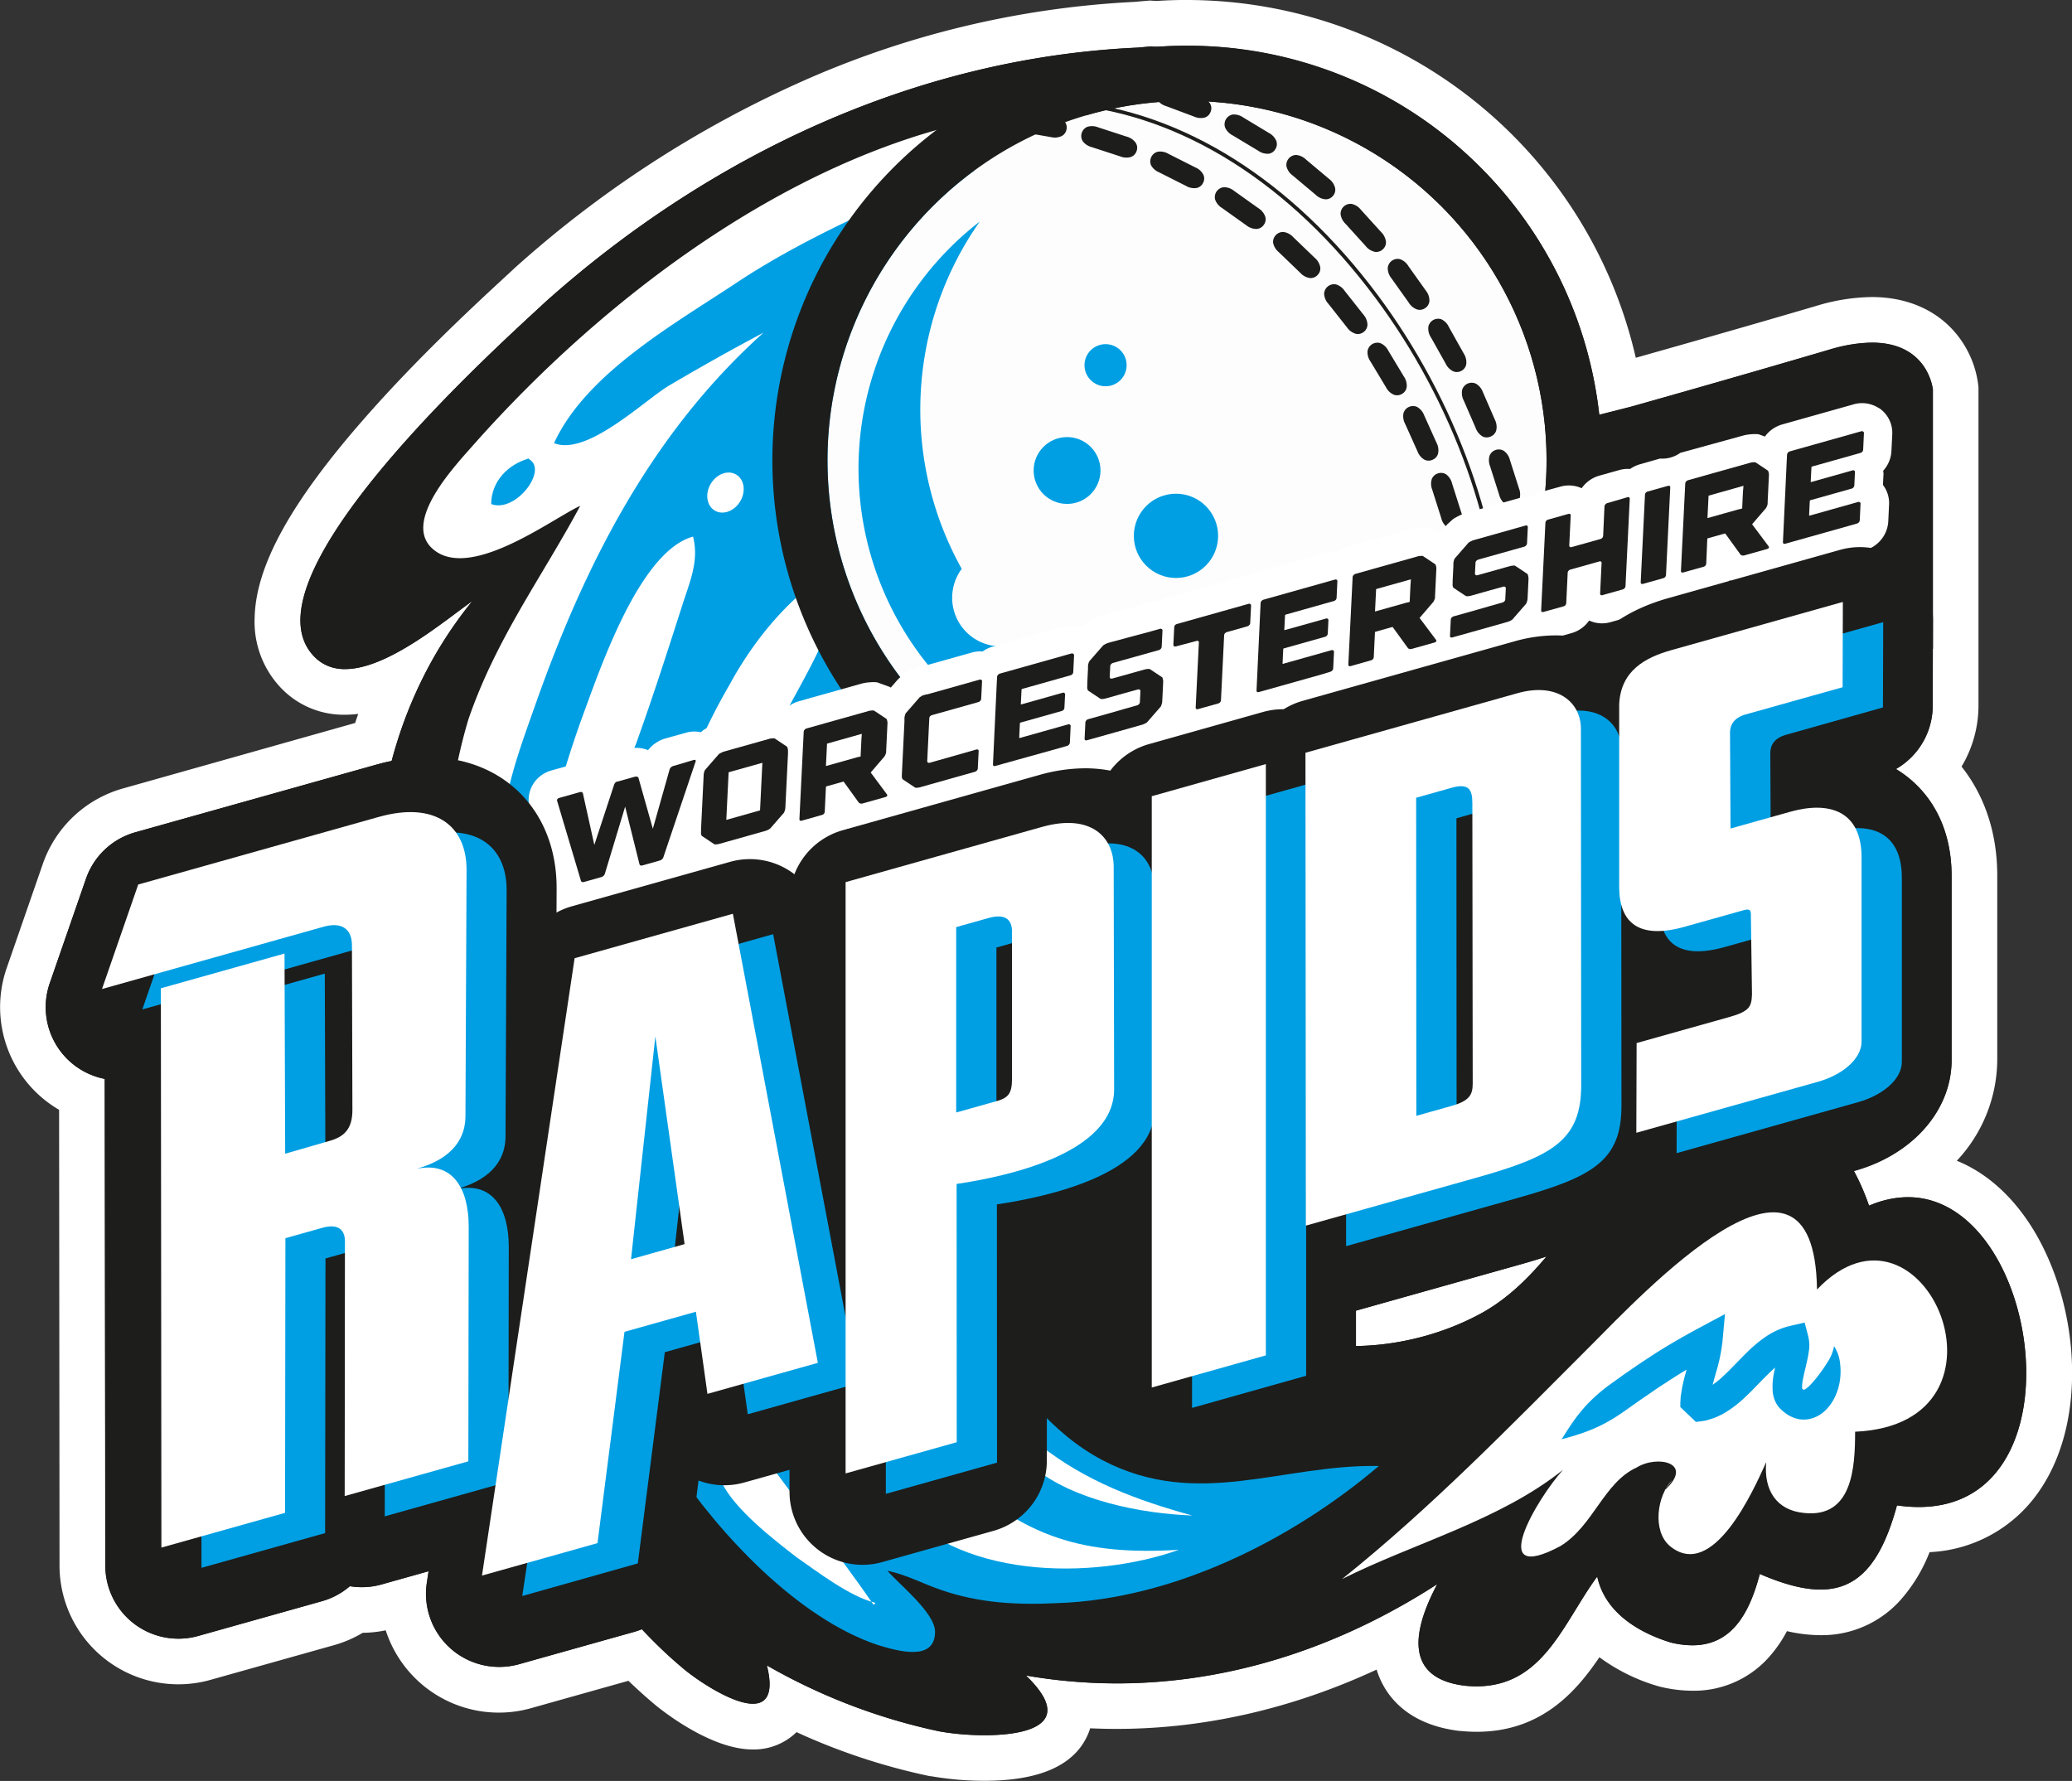 <svg xmlns="http://www.w3.org/2000/svg" viewBox="0 0 580.26 498.77"><rect x="0" y="0" width="580.26" height="498.77" fill="#333333" stroke="none"/><defs><style>.cls-1{fill:#1d1d1b;}.cls-2{fill:#fff;}.cls-3{fill:#009fe3;}.cls-4{fill:#fdfdfd;}</style></defs><title>RapidsLogoFinal RGB</title><g id="Layer_6" data-name="Layer 6"><path class="cls-1" d="M406.38,536.55a79.84,79.84,0,0,1-13.78-1.18l-.13,0a170.09,170.09,0,0,1-40.83-14.19,10.38,10.38,0,0,1-10.14,6.57c-9,0-20.61-8.93-22.85-10.72a131.2,131.2,0,0,1-10.09-9.25l-30.88,8.67a26.88,26.88,0,0,1-34-23.59l-4.43,1.24a26.87,26.87,0,0,1-7.27,1q-.73,0-1.47,0a26.7,26.7,0,0,1-8,3.73l-34.63,9.73a26.87,26.87,0,0,1-34.14-25.85l-.12-131.6a26.88,26.88,0,0,1-15-33.61l10.15-29.27a26.88,26.88,0,0,1,18.12-17.07l67.4-18.94,1-.27A131.71,131.71,0,0,1,242,234.06c-4.88,2.33-9.9,3.91-14.68,3.91a18,18,0,0,1-13-5.24,20.56,20.56,0,0,1-5.89-15.36c.39-19.29,22.67-49,68.11-91l2.65-2.45.12-.11c49.58-44.15,109.78-70,169.55-72.74l3.51-.31.48,0,1.76.11c2.84-.19,5.7-.29,8.52-.29a122.6,122.6,0,0,1,120.8,101.78l1.9-.48c1.66-.46,29.38-8.23,55.45-15.91a49,49,0,0,1,13.69-2.2c17.1,0,22.79,12.38,23.41,18.93l0,.3v78.27h0l0,10.58a26.93,26.93,0,0,1-6.54,17.48l.7.7c5.09,5.21,11.14,14.54,11.13,29.47l0,51.18c.15,13.15-7.46,25.15-19.81,32.41l1.21,0c12.07,0,22.85,7.16,30.36,20.16,11,19.12,12.2,45.95,2.7,62.4-6.33,11-17,17-30,17h0l-1.49,0c-3.74,11.1-10.66,23.14-26,23.14a41.48,41.48,0,0,1-12.91-2.36c-3,7.78-9.24,18-23,18a32.57,32.57,0,0,1-7.5-.94l-.2,0-.2-.06c-8.42-2.59-15-6.67-19.4-11.9-6.73,11-15.15,24.44-33.15,24.44-1.24,0-2.53-.07-3.82-.19h-.13c-8.2-1-13.83-4.28-16.72-9.81A19,19,0,0,1,521.65,502c-25,13.16-51.77,20-78.2,20-4.38,0-8.79-.19-13.18-.56a10.94,10.94,0,0,1-.69,5.71C427.08,533.39,419.27,536.55,406.38,536.55Z" transform="translate(-130.67 -44.18)"/><path class="cls-2" d="M463.09,57A116.15,116.15,0,0,1,578.53,160.32l8.9-2.26s28.5-8,55.61-16a42.38,42.38,0,0,1,11.88-1.94c15.8,0,17,13.13,17,13.13v72.58h0l0,15.95a20.48,20.48,0,0,1-10.33,17.72,30.57,30.57,0,0,1,6.31,5c4.25,4.35,9.32,12.22,9.3,25l0,51.19c.16,14.13-10.69,26.69-27.1,31.3l-.3.09a63.75,63.75,0,0,1,4.28,9.77A27.85,27.85,0,0,1,665,379.47c37.1,0,49.49,86.76,3,86.76a42.24,42.24,0,0,1-6.11-.46c-4.41,16.18-10.85,23.58-21.42,23.58-4.76,0-10.36-1.5-17-4.37-3,11.54-8.15,20-18.88,20a26,26,0,0,1-6-.77c-9.25-2.85-18.49-8.54-20.63-18.49-9.44,12.82-15,30.75-33.8,30.75q-1.53,0-3.19-.16c-17.78-2.13-14.23-16.36-7.82-28.45-27,17.47-57.67,27.79-89.74,27.79A149.86,149.86,0,0,1,418,513.43c13.91,13.4.95,16.72-11.58,16.72a73.2,73.2,0,0,1-12.6-1.07,166.14,166.14,0,0,1-48.37-18.49c2,8-.15,10.74-3.91,10.74-5.56,0-14.61-5.93-18.85-9.32a128.21,128.21,0,0,1-12.23-11.56,20.47,20.47,0,0,1-2.1.73L276,510.27a20.47,20.47,0,0,1-25.78-22.74l.5-3.31-13.19,3.71a20.42,20.42,0,0,1-8.87.49,20.43,20.43,0,0,1-7.83,4.2l-34.63,9.73a20.47,20.47,0,0,1-26-19.69L160,346.34a20.47,20.47,0,0,1-15.4-26.79l10.15-29.27a20.47,20.47,0,0,1,13.8-13L236,258.35c1.47-.41,2.93-.76,4.37-1.05a118.8,118.8,0,0,1,22.56-44.74c-7.31,5.06-23.51,19-35.6,19a11.54,11.54,0,0,1-8.5-3.36c-22-22,53.35-88.91,64.73-99.58C329,88.09,386.66,60.35,449.25,57.5l3.62-.32,1.74.11q4.22-.3,8.49-.31M510.4,421.16A76.44,76.44,0,0,0,546,411.72c7-4,12.6-9.52,17.75-15.62-3.29,1.08-6.51,2-9.46,2.82L510.4,411.25v9.92m-47.31-377c-2.83,0-5.7.09-8.54.28l-.81-.05-1-.07-1,.08-3.41.3a260.57,260.57,0,0,0-93.58,22.5A307.08,307.08,0,0,0,275,119.07l-.12.11-.12.11-2.61,2.42c-7.9,7.29-24.35,22.46-39.38,39.6-20.72,23.63-30.5,41.4-30.79,55.93a26.81,26.81,0,0,0,7.76,20,24.27,24.27,0,0,0,17.55,7.11,29.83,29.83,0,0,0,3.7-.24q-.44,1.27-.86,2.55L165.1,265a33.29,33.29,0,0,0-22.44,21.13l-10.15,29.27A33.31,33.31,0,0,0,147.22,355l.12,127.65a33.27,33.27,0,0,0,42.27,32l34.63-9.73a33.12,33.12,0,0,0,8-3.45,33.26,33.26,0,0,0,6.45-.7,33.29,33.29,0,0,0,40.68,21.81l27.29-7.67c2.59,2.5,5.21,4.83,7.81,7l.06.05.06.05c3.56,2.84,16,12.13,26.85,12.13a17.12,17.12,0,0,0,12.3-4.85,175.59,175.59,0,0,0,37.36,12.33l.13,0,.13,0a86.54,86.54,0,0,0,15,1.29c15.76,0,25.56-4.5,29.14-13.38.17-.41.32-.85.47-1.32q3.73.17,7.46.17c24.52,0,49.27-5.69,72.76-16.61a23.51,23.51,0,0,0,1.64,4c2.7,5.16,8.65,11.64,21.63,13.19l.13,0h.13c1.51.15,3,.23,4.46.23,17.67,0,27.48-10.62,34.4-20.88a52.2,52.2,0,0,0,16.26,8.05l.4.12.4.1a38.94,38.94,0,0,0,9,1.11,28.1,28.1,0,0,0,22.11-10.2A36.5,36.5,0,0,0,631.1,501a42.24,42.24,0,0,0,9.4,1.13,29.53,29.53,0,0,0,22.54-10,44.58,44.58,0,0,0,8-13.25,39.33,39.33,0,0,0,30.46-16.75c6.19-8.78,9.46-20.36,9.46-33.46,0-14.24-4-28.86-10.86-40.12-5.72-9.33-13.08-15.9-21.43-19.29A41.67,41.67,0,0,0,690,340.62l0-51.13c0-14.31-4.94-24.22-10-30.62a33.28,33.28,0,0,0,4.74-17l0-5.13h0l0-10.86V152.7l-.06-.6a27.77,27.77,0,0,0-4.83-12.67c-5.41-7.77-14.27-12.06-25-12.06a55.38,55.38,0,0,0-15.49,2.47c-20.16,5.93-41.31,11.92-50.59,14.54A129.07,129.07,0,0,0,463.09,44.18Z" transform="translate(-130.67 -44.18)"/></g><g id="Surf_wave" data-name="Surf wave"><path class="cls-1" d="M654.1,381.84c-12.8-37-44.1-35.56-69.71-10.67-13.51,13.51-22,31.3-38.41,40.54s-39.83,12.8-57.61,5.69c-27-10-69.71-53.35-55.48-85.35,24.18-52.63,97.45-56.9,123.05-106.69,14.94-27.74,12.09-69-.71-96.73-14.11-28.86-46.14-61.75-79.94-70-7.45-.67-15-.9-22.43-1.41l-3.62.32C386.66,60.35,329,88.09,283.53,128.63c-11.38,10.67-86.78,77.53-64.73,99.58,11.38,11.38,34.85-9.25,44.1-15.65C209.55,278,243.69,384,276.41,449.42c11.38,22.76,26.32,46.23,46.23,62.59,7.11,5.69,27.74,18.49,22.76-1.42a166.14,166.14,0,0,0,48.37,18.49c11.38,2.13,43.39,2.85,24.18-15.65,41.25,7.11,81.09-3.56,115.23-25.61-6.4,12.09-10,26.32,7.82,28.45,21.34,2.13,27-17.07,37-30.58,2.13,10,11.38,15.65,20.63,18.49,14.94,3.56,21.34-5.69,24.89-19.2,21.34,9.25,32,4.27,38.41-19.2C720.25,474.31,701,361.93,654.1,381.84Z" transform="translate(-130.67 -44.18)"/><path class="cls-2" d="M483.75,113.34A342.26,342.26,0,0,0,443.21,82c-12-8.64-14.61-8.59-26.51-6.22l.9-.18c-59,7.11-115.94,49.79-154.35,93.18-5,5.69-19.2,20.63-12.09,28.45,10,10.67,34.14-7.82,42-11.38-10.67,19.92-23.47,37-31.3,59.75A144.87,144.87,0,0,0,259,317.47c6.41,35,17.61,70.65,34.05,103l.24-.18c28.78-19,61.45-30,93.48-42.26l3.6-1.71c-1.66-24.14,2.88-49.46,13-70.21,21.34-42,57.61-58.32,91.75-86.78C534.25,186.6,515,143.21,483.75,113.34Z" transform="translate(-130.67 -44.18)"/><path class="cls-2" d="M599,458.66c-4.27,4.27-5.69,14.23-.71,18.49,12.09,10,23.47-15.65,27-23.47-.71,7.82,2.85,13.51,10.67,14.23,13.51,1.42,14.23-12.8,14.23-22.76,48.37-2.13,19.2-71.13-10.67-39.83-.71-50.5-49.08,1.42-63.3,15.65-22.76,22.76-44.81,45.52-69.71,65.44,19.92-10,44.1-16.36,61.88-30.58-7.11,7.82-22,32.72-.71,21.34,9.25-5.69,12.09-17.78,21.34-22,5.69-3.56,16.36-1.42,7.82,6.4" transform="translate(-130.67 -44.18)"/><path class="cls-3" d="M397.86,92.53c-20.27,9.07-41.61,18.14-60.28,30.41-17.6,11.74-42.68,25.61-51.75,45.34,9.07,3.73,25.07-11.74,32-16,9.07-5.33,17.6-10.14,26.67-14.94-30.94,27.74-49.61,64-63.48,103-7.47,21.34-17.6,45.34,1.07,62.95-.53-19.74,4.8-38.94,11.2-57.08,4.8-12.8,16-47.48,31.47-51.75,1.6,6.4-.53,11.74-2.67,18.14-4.27,13.34-8.54,26.67-13.34,40C305.58,260,298.11,283,302.91,291c7.47,12.27,12.27-8.54,13.87-13.34,4.8-14.4,10.67-28.81,18.14-41.61,6.93-12.8,17.07-25.07,29.34-32.54,5.33,10.14-10.67,33.61-14.94,43.21a121.28,121.28,0,0,0-10.67,38.41c-2.13,16-2.13,25.61,16,27.74,6.4.53,12.8,1.6,18.14-2.67,7.47-5.87,15.47-20.8,21.34-29.34,10.67-14.4,25.07-25.61,34.67-40,14.94-22.41,21.87-42.14,21.34-68.82-.53-19.2-6.4-43.74-19.74-58.15-6.4-6.4-21.87-22.41-30.94-22.94" transform="translate(-130.67 -44.18)"/><path class="cls-3" d="M278.9,172.55c-5.87,1.6-10.67,6.4-10.67,12.8,6.93,2.67,16.54-10.14,10.14-12.8" transform="translate(-130.67 -44.18)"/><path class="cls-3" d="M319.45,454.75c12.8,19.2,34.67,42.68,57.08,50.15,5.33,1.6,16,4.8,16-3.73,0-5.33-10.14-13.34-13.34-17.07h0c5.33,1.07,10.14,3.73,14.94,5.33,10.67,3.73,21.34,4.27,32.54,3.73,32.54-1.07,65.62-17.6,90.15-38.41-27.21-.53-50.68,12.27-77.35-1.6-29.34-15.47-37.34-52.81-68.82-66.68-30.41-13.34-56.55,10.14-53.35,41.61,1.07,5.87,5.87,12.8,6.4,18.67,0,4.8-4.8,6.4-3.73,10.14" transform="translate(-130.67 -44.18)"/><path class="cls-2" d="M375.82,493.08c-7.22-1.77-16.17-8.69-22.07-12.77-6.56-5.08-17.31-13.38-21-21-3.59-7.07.37-9.73,7.37-13.85,11.23,16.31,24,31.89,35.21,48.2" transform="translate(-130.67 -44.18)"/><path class="cls-2" d="M380.26,463.82c17.6,22.94,56.55,22.94,80.55,14.4-26.14,1.6-43.74-3.2-62.95-22.41h0c-6.93-.53-16,1.07-18.67,8" transform="translate(-130.67 -44.18)"/><path class="cls-2" d="M420.27,455.28c11.2,9.07,29.87,12.8,44.28,13.34h0c-15.47-4.27-29.87-9.6-42.68-19.74-.53,2.13-1.6,4.27-1.6,6.4" transform="translate(-130.67 -44.18)"/><path class="cls-3" d="M568,447.28c7-1.92,11.5-3.54,18-8.18l4.56-3.22c2-1.31,4.23-2.95,6.66-4.47,4.79-3.21,10.14-6.19,13.78-8.16l-6.09-4.06a41.77,41.77,0,0,1-1.57,7.33l-.92,3.33c-.27,1.07-.49,2.08-.68,3l-.39,2.48-.11,1.82,0,1v.09h0l4.36,4.16h0l-4.36-4.16,4.36,4.16c1-.11,1.78-.22,2.36-.31a7.36,7.36,0,0,0,1.22-.31l.58-.18.86-.27c.56-.18,1.29-.57,2.25-1a31.21,31.21,0,0,0,6.45-4.79c2.29-2.12,4.58-4.69,7-7a28.79,28.79,0,0,1,3.77-3.11,12.34,12.34,0,0,1,3.84-1.71l-4.85-3c-.06-.31,0,.25-.08.84s-.23,1.36-.4,2.13c-.35,1.54-.78,3.19-1.1,4.87a18.6,18.6,0,0,0-.38,5.39,8.51,8.51,0,0,0,.9,3.1,7.21,7.21,0,0,0,2.13,2.46l-.4-.33a9.63,9.63,0,0,0,4.54,2.43,8,8,0,0,0,3,0,9,9,0,0,0,4.43-2.3,12.5,12.5,0,0,0,2.23-2.79,15.64,15.64,0,0,0,1.91-5.26,17.54,17.54,0,0,0,.14-5.08,10.89,10.89,0,0,0-1.71-5,11.66,11.66,0,0,1-1.76,4.38c-.76,1.25-1.54,2.38-2.35,3.46a31.41,31.41,0,0,1-2.51,3,9.07,9.07,0,0,1-1.25,1.09,2.39,2.39,0,0,1-.47.26c-.05,0-.11.05-.12,0h0l0,.11,0,.21v0a.68.68,0,0,1,0-.11,1.6,1.6,0,0,1,0-.19s0,0,0,0,0,0-.07,0-.1-.08-.17-.11-.18-.17-.3-.24l-.59-.39-.63,1.19c-.05.1-.09,0,.4-.24a2.86,2.86,0,0,1,.47-.2l.34-.13.07,0h0s0-.09,0-.2a11.38,11.38,0,0,1,.29-2.9c.25-1.33.66-2.88,1.05-4.63.2-.88.39-1.81.54-2.89a10.57,10.57,0,0,0-.17-4.22l-1-3.85-3.9.89a20.53,20.53,0,0,0-6.82,2.95,36.78,36.78,0,0,0-4.91,4c-2.81,2.71-5,5.19-7,7a23,23,0,0,1-4.64,3.52c-.56.24-1,.5-1.27.59l-.45.13-.3.09a2.44,2.44,0,0,1-.62.16c-.29,0-.66.07-1.15.16l4.36,4.16-4.36-4.16h0l4.36,4.16h0v-.06l0-.66.07-1.23.29-1.84c.16-.73.34-1.54.57-2.47l.88-3.17a48.8,48.8,0,0,0,1.87-8.89l.71-7.71-6.81,3.65c-3.88,2.08-9.56,5.24-14.51,8.56-2.53,1.59-4.84,3.27-6.87,4.63l-4.64,3.33C574.61,437.19,571.84,441.11,568,447.28Z" transform="translate(-130.67 -44.18)"/><ellipse class="cls-2" cx="333.85" cy="182.15" rx="5.87" ry="4.8" transform="translate(-124.17 331.56) rotate(-59.22)"/></g><g id="top_wave" data-name="top wave"><path class="cls-1" d="M672,225.89V153.3s-1.81-19.17-28.92-11.19-55.61,16-55.61,16l-68.21,17.31,13.07,73.88" transform="translate(-130.67 -44.18)"/></g><g id="Ball"><circle class="cls-4" cx="332.42" cy="128.94" r="100.69"/><path class="cls-1" d="M463.09,72.44A100.69,100.69,0,1,1,362.41,173.12,100.69,100.69,0,0,1,463.09,72.44m0-15.46a116.14,116.14,0,1,0,82.13,34,115.38,115.38,0,0,0-82.13-34Z" transform="translate(-130.67 -44.18)"/><path class="cls-3" d="M479.94,250.39a91.21,91.21,0,0,1-64-26.14A13.61,13.61,0,0,1,400,203.49a91.56,91.56,0,0,1,5.05-97.26,87.45,87.45,0,1,0,107,138.36A91.3,91.3,0,0,1,479.94,250.39Z" transform="translate(-130.67 -44.18)"/><circle class="cls-3" cx="309.61" cy="102.28" r="5.9"/><circle class="cls-3" cx="298.83" cy="131.77" r="9.36"/><circle class="cls-3" cx="329.33" cy="150.07" r="11.8"/><path class="cls-1" d="M551.66,225h-1c0-31.7-13-68.13-34.87-97.46-23.83-32-54.26-51.18-85.69-54l.09-1c31.72,2.84,62.4,22.16,86.4,54.4C538.55,156.44,551.66,193.09,551.66,225Z" transform="translate(-130.67 -44.18)"/><path class="cls-1" d="M546,220l.53,8.39a4.52,4.52,0,0,1-.62,3,2.58,2.58,0,0,1-2,1.13,2.63,2.63,0,0,1-2.18-.83,4.51,4.51,0,0,1-1-2.88l-.53-8.39a4.51,4.51,0,0,1,.62-3,2.79,2.79,0,0,1,4.21-.28A4.5,4.5,0,0,1,546,220Z" transform="translate(-130.67 -44.18)"/><path class="cls-1" d="M542.88,199.47l1.59,8.26a4.52,4.52,0,0,1-.25,3,2.58,2.58,0,0,1-1.87,1.38,2.63,2.63,0,0,1-2.26-.55,4.51,4.51,0,0,1-1.35-2.74l-1.59-8.26a4.51,4.51,0,0,1,.24-3,2.79,2.79,0,0,1,4.14-.81A4.5,4.5,0,0,1,542.88,199.47Z" transform="translate(-130.67 -44.18)"/><path class="cls-1" d="M537.32,179.58l2.54,8a4.52,4.52,0,0,1,.11,3,2.58,2.58,0,0,1-1.7,1.58,2.63,2.63,0,0,1-2.31-.29,4.51,4.51,0,0,1-1.66-2.56l-2.54-8a4.51,4.51,0,0,1-.11-3,2.79,2.79,0,0,1,4-1.29A4.5,4.5,0,0,1,537.32,179.58Z" transform="translate(-130.67 -44.18)"/><path class="cls-1" d="M529.5,160.48l3.45,7.67a4.52,4.52,0,0,1,.46,3,2.58,2.58,0,0,1-1.5,1.77,2.63,2.63,0,0,1-2.33,0,4.52,4.52,0,0,1-1.95-2.35l-3.45-7.67a4.51,4.51,0,0,1-.47-3,2.78,2.78,0,0,1,3.84-1.74A4.5,4.5,0,0,1,529.5,160.48Z" transform="translate(-130.67 -44.18)"/><path class="cls-1" d="M519.47,142.4l4.34,7.21a4.52,4.52,0,0,1,.81,2.92,2.58,2.58,0,0,1-1.28,1.94,2.63,2.63,0,0,1-2.32.26,4.51,4.51,0,0,1-2.21-2.1l-4.34-7.21a4.51,4.51,0,0,1-.82-2.94,2.79,2.79,0,0,1,3.61-2.19A4.5,4.5,0,0,1,519.47,142.4Z" transform="translate(-130.67 -44.18)"/><path class="cls-1" d="M507.24,125.64l5.21,6.6a4.53,4.53,0,0,1,1.17,2.79,2.58,2.58,0,0,1-1,2.08,2.63,2.63,0,0,1-2.27.55,4.51,4.51,0,0,1-2.46-1.8l-5.21-6.6a4.51,4.51,0,0,1-1.19-2.81,2.79,2.79,0,0,1,3.3-2.62A4.5,4.5,0,0,1,507.24,125.64Z" transform="translate(-130.67 -44.18)"/><path class="cls-1" d="M492.8,110.56l6.06,5.83a4.52,4.52,0,0,1,1.54,2.6,2.58,2.58,0,0,1-.73,2.2,2.63,2.63,0,0,1-2.17.86,4.51,4.51,0,0,1-2.68-1.45l-6.06-5.83a4.51,4.51,0,0,1-1.56-2.62,2.79,2.79,0,0,1,2.91-3A4.5,4.5,0,0,1,492.8,110.56Z" transform="translate(-130.67 -44.18)"/><path class="cls-1" d="M476.25,97.62l6.85,4.88a4.52,4.52,0,0,1,1.9,2.35,2.58,2.58,0,0,1-.4,2.29,2.63,2.63,0,0,1-2,1.16,4.51,4.51,0,0,1-2.87-1l-6.85-4.88a4.51,4.51,0,0,1-1.92-2.37,2.79,2.79,0,0,1,2.44-3.44A4.5,4.5,0,0,1,476.25,97.62Z" transform="translate(-130.67 -44.18)"/><path class="cls-1" d="M457.9,87.27l7.51,3.79a4.53,4.53,0,0,1,2.24,2,2.58,2.58,0,0,1-.05,2.32,2.63,2.63,0,0,1-1.82,1.45,4.51,4.51,0,0,1-3-.6l-7.51-3.79a4.52,4.52,0,0,1-2.26-2,2.79,2.79,0,0,1,1.89-3.77A4.5,4.5,0,0,1,457.9,87.27Z" transform="translate(-130.67 -44.18)"/><path class="cls-1" d="M438.17,79.83l8,2.61a4.53,4.53,0,0,1,2.52,1.68,2.58,2.58,0,0,1,.3,2.3,2.63,2.63,0,0,1-1.58,1.71,4.51,4.51,0,0,1-3-.14l-8-2.61a4.51,4.51,0,0,1-2.54-1.68,2.79,2.79,0,0,1,1.3-4A4.5,4.5,0,0,1,438.17,79.83Z" transform="translate(-130.67 -44.18)"/><path class="cls-1" d="M417.68,75.38,426,76.82a4.53,4.53,0,0,1,2.73,1.3,2.58,2.58,0,0,1,.63,2.24A2.63,2.63,0,0,1,428,82.28a4.51,4.51,0,0,1-3,.3l-8.29-1.44a4.51,4.51,0,0,1-2.76-1.3,2.79,2.79,0,0,1,.71-4.16A4.5,4.5,0,0,1,417.68,75.38Z" transform="translate(-130.67 -44.18)"/><path class="cls-1" d="M562.47,213.24l.58,8.39a4.52,4.52,0,0,1-.61,3,2.58,2.58,0,0,1-2,1.14,2.63,2.63,0,0,1-2.18-.82,4.51,4.51,0,0,1-1-2.88l-.58-8.39a4.51,4.51,0,0,1,.61-3,2.79,2.79,0,0,1,4.2-.31A4.5,4.5,0,0,1,562.47,213.24Z" transform="translate(-130.67 -44.18)"/><path class="cls-1" d="M559.13,192.75l1.65,8.25a4.53,4.53,0,0,1-.22,3,2.58,2.58,0,0,1-1.86,1.39,2.63,2.63,0,0,1-2.27-.54,4.51,4.51,0,0,1-1.37-2.72l-1.65-8.25a4.52,4.52,0,0,1,.22-3,2.79,2.79,0,0,1,4.13-.84A4.5,4.5,0,0,1,559.13,192.75Z" transform="translate(-130.67 -44.18)"/><path class="cls-1" d="M553.52,173l2.55,8a4.53,4.53,0,0,1,.11,3,2.58,2.58,0,0,1-1.7,1.59,2.63,2.63,0,0,1-2.31-.28,4.51,4.51,0,0,1-1.66-2.56l-2.55-8a4.51,4.51,0,0,1-.12-3,2.78,2.78,0,0,1,4-1.29A4.5,4.5,0,0,1,553.52,173Z" transform="translate(-130.67 -44.18)"/><path class="cls-1" d="M545.93,153.95l3.35,7.71a4.52,4.52,0,0,1,.42,3,2.58,2.58,0,0,1-1.52,1.75,2.63,2.63,0,0,1-2.33,0,4.51,4.51,0,0,1-1.92-2.37l-3.35-7.71a4.51,4.51,0,0,1-.43-3,2.79,2.79,0,0,1,3.86-1.69A4.5,4.5,0,0,1,545.93,153.95Z" transform="translate(-130.67 -44.18)"/><path class="cls-1" d="M536.46,135.83l4.12,7.34a4.53,4.53,0,0,1,.72,2.94A2.58,2.58,0,0,1,540,148a2.63,2.63,0,0,1-2.32.19,4.51,4.51,0,0,1-2.15-2.17l-4.12-7.34a4.51,4.51,0,0,1-.73-3,2.79,2.79,0,0,1,3.67-2.07A4.5,4.5,0,0,1,536.46,135.83Z" transform="translate(-130.67 -44.18)"/><path class="cls-1" d="M525.1,118.72l4.88,6.85a4.53,4.53,0,0,1,1,2.85,2.58,2.58,0,0,1-1.13,2,2.63,2.63,0,0,1-2.29.44,4.51,4.51,0,0,1-2.37-1.93l-4.88-6.85a4.51,4.51,0,0,1-1-2.87,2.79,2.79,0,0,1,3.43-2.45A4.5,4.5,0,0,1,525.1,118.72Z" transform="translate(-130.67 -44.18)"/><path class="cls-1" d="M511.79,102.93l5.65,6.23a4.53,4.53,0,0,1,1.36,2.7,2.58,2.58,0,0,1-.88,2.15,2.63,2.63,0,0,1-2.22.7,4.51,4.51,0,0,1-2.58-1.63l-5.65-6.23a4.51,4.51,0,0,1-1.37-2.72,2.78,2.78,0,0,1,3.11-2.84A4.5,4.5,0,0,1,511.79,102.93Z" transform="translate(-130.67 -44.18)"/><path class="cls-1" d="M496.4,88.85l6.44,5.41a4.53,4.53,0,0,1,1.71,2.5A2.58,2.58,0,0,1,504,99a2.63,2.63,0,0,1-2.11,1,4.51,4.51,0,0,1-2.77-1.27l-6.44-5.41a4.51,4.51,0,0,1-1.73-2.51,2.79,2.79,0,0,1,2.7-3.23A4.5,4.5,0,0,1,496.4,88.85Z" transform="translate(-130.67 -44.18)"/><path class="cls-1" d="M478.82,77.07,486,81.4a4.53,4.53,0,0,1,2.08,2.2,2.58,2.58,0,0,1-.22,2.31A2.63,2.63,0,0,1,486,87.23a4.51,4.51,0,0,1-2.94-.82l-7.21-4.33a4.51,4.51,0,0,1-2.1-2.21,2.78,2.78,0,0,1,2.16-3.62A4.5,4.5,0,0,1,478.82,77.07Z" transform="translate(-130.67 -44.18)"/><path class="cls-1" d="M459.19,68.41l7.88,2.95a4.53,4.53,0,0,1,2.45,1.78,2.58,2.58,0,0,1,.2,2.31,2.63,2.63,0,0,1-1.65,1.65,4.51,4.51,0,0,1-3-.27l-7.88-2.95a4.51,4.51,0,0,1-2.47-1.79,2.79,2.79,0,0,1,1.46-4A4.5,4.5,0,0,1,459.19,68.41Z" transform="translate(-130.67 -44.18)"/><path class="cls-1" d="M438,63.71,446.34,65a4.53,4.53,0,0,1,2.75,1.26,2.58,2.58,0,0,1,.66,2.23,2.63,2.63,0,0,1-1.29,1.94,4.51,4.51,0,0,1-3,.34l-8.31-1.31a4.51,4.51,0,0,1-2.78-1.26,2.78,2.78,0,0,1,.64-4.17A4.5,4.5,0,0,1,438,63.71Z" transform="translate(-130.67 -44.18)"/></g><g id="Rapids"><path class="cls-2" d="M658.07,176a8.82,8.82,0,0,0,2.29-5.48l.23-4.64a8.36,8.36,0,0,0-3.7-7.42l-.08,0a8.58,8.58,0,0,0-7-1.05l-20,5.63a9.06,9.06,0,0,0-4.37,2.76c-.18.21-.35.42-.51.64l-1.77-.64a11.19,11.19,0,0,0-2.08,0,11.51,11.51,0,0,0-2.38.4L601.25,171a8.72,8.72,0,0,1-5.71,1.61L590,174.19a9.32,9.32,0,0,0-2.83,1.33,8.76,8.76,0,0,0-3,.3l-5.6,1.57a9.05,9.05,0,0,0-4.37,2.77,9.34,9.34,0,0,0-.59.75,8.71,8.71,0,0,0-6-.43L562.07,182a9.29,9.29,0,0,0-3.1,1.53,8.74,8.74,0,0,0-3.3.27l-14.45,4.07a11.93,11.93,0,0,0-2.15.85,14.91,14.91,0,0,0-1.47.84L536,191l-2.1,2.41-.31-.2L530,192a11.19,11.19,0,0,0-2.08,0,11.56,11.56,0,0,0-2.38.4l-17.4,4.9a9,9,0,0,0-2.78,1.34,8.77,8.77,0,0,0-3,.29l-20,5.63a9,9,0,0,0-2,.87,8.79,8.79,0,0,0-2.19.31l-20,5.63a9.38,9.38,0,0,0-2.36,1,8.8,8.8,0,0,0-2.43.32l-14.43,4.06a11.92,11.92,0,0,0-2.17.86,15.12,15.12,0,0,0-1.47.84l-1.55,1.36a8.65,8.65,0,0,0-5.16-.14l-20,5.63a9,9,0,0,0-2.75,1.33,8.8,8.8,0,0,0-3,.29l-15.68,4.41a9.88,9.88,0,0,0-2.32,1q-.5.29-1,.59l-1.62,1.42-2.1,2.41-.31-.2-3.53-1.28a11.12,11.12,0,0,0-2.08,0,11.45,11.45,0,0,0-2.38.4l-17.42,4.9a9.06,9.06,0,0,0-4.39,2.78l-.22.28-1.35-.49a12.27,12.27,0,0,0-4.46.36L331.22,247a11.91,11.91,0,0,0-2.16.85,14.7,14.7,0,0,0-1.49.86l-.61.54a8.51,8.51,0,0,0-4.1.11L317,251a9.45,9.45,0,0,0-4.84,3.27,8.85,8.85,0,0,0-3.34-.64h-.49l-1.74.29-5.16,1.45-1.58.6a9.61,9.61,0,0,0-3.28,2.68,8.79,8.79,0,0,0-5.71-.31l-5.8,1.63a8.77,8.77,0,0,0-4.92,3.55,8.59,8.59,0,0,0-1.19,6.76l6.73,22.61c.69,2.47-2.6,9.48-.23,10.51,1.1.48,7.28-4.29,8.48-4.29a8.92,8.92,0,0,0,2.42-.34l4.87-1.37a9.43,9.43,0,0,0,5.22-3.79,8.76,8.76,0,0,0,6.23.56l4.88-1.37a9.38,9.38,0,0,0,3.79-2.12,9.25,9.25,0,0,0,2.59-4l.29-.87,2,1.35,2.48,1.09a9.6,9.6,0,0,0,2.32.28c.34,0,.7,0,1-.05a12.1,12.1,0,0,0,2.12-.39l20.27,3.09c.6-.17,1.52-4.14,2.17-4.43.87-.39,2.19-3.82,2.89-4.36l1-.94c.87.3-1,0,0,0s1.37-.74,2.19-1l.22-.48a9,9,0,0,0,5.13-3.7,8.85,8.85,0,0,0,1.64.57,9.22,9.22,0,0,0,4.65-.09l6.4-1.8a8.76,8.76,0,0,0,4.17-2.59l0,0a9.55,9.55,0,0,0,2.33.28,10.48,10.48,0,0,0,1-.05,12.18,12.18,0,0,0,2.11-.39L405.82,268a9,9,0,0,0,2.74-1.32c.2,0,.4,0,.61,0a9.11,9.11,0,0,0,2.46-.35l20-5.63a9,9,0,0,0,2.68-1.28l.53,0c.82,0,6.66,3.23,7.48,3l10.27-7.64a13.14,13.14,0,0,0,1.89-.7,11.35,11.35,0,0,0,2.36-1.43l1.05-1,2.63,2c.26.22.53-1.24.82-1,1.39.92,3-1.94,4.68-1.94a8.8,8.8,0,0,0,2.39-.33l5.6-1.58a8.92,8.92,0,0,0,4.51-3,9,9,0,0,0,.6-.84,8.36,8.36,0,0,0,3.84.93,9.11,9.11,0,0,0,2.47-.35l20-5.63a9,9,0,0,0,2.73-1.32c.2,0,.4,0,.6,0a9.13,9.13,0,0,0,2.47-.35l5.55-1.56a9,9,0,0,0,5.13-3.69,8.63,8.63,0,0,0,1.64.57,9.2,9.2,0,0,0,4.65-.09l6.41-1.8a8.89,8.89,0,0,0,2.38-1.07h.18a9.1,9.1,0,0,0,2.47-.35l15.28-4.3a13,13,0,0,0,1.87-.69,11.3,11.3,0,0,0,2.38-1.43l.87-.83a8.47,8.47,0,0,0,2.64.42,9.12,9.12,0,0,0,2.47-.35l5.56-1.56a9,9,0,0,0,5-3.54,8.65,8.65,0,0,0,6,.45l5.58-1.57a9,9,0,0,0,2.73-1.32c.2,0,.4,0,.61,0a9.14,9.14,0,0,0,2.47-.35l5.54-1.56a9.34,9.34,0,0,0,2.76-1.29l.5,0a9.1,9.1,0,0,0,2.46-.35l5.56-1.56a9,9,0,0,0,5.13-3.69,8.74,8.74,0,0,0,1.64.57,9.21,9.21,0,0,0,4.66-.09l6.4-1.8a8.93,8.93,0,0,0,2.44-1.11h.24a9.08,9.08,0,0,0,2.46-.35l20-5.63a9.11,9.11,0,0,0,4.41-2.79,8.81,8.81,0,0,0,2.18-5.38l.22-4.6a8.39,8.39,0,0,0-1.71-5.56l.16-3.33C658.08,176.56,658.08,176.28,658.07,176Z" transform="translate(-130.67 -44.18)"/><path class="cls-1" d="M227.64,368.85c3.92-1.1,6.58-3.13,6.49-8.93L234,313.87c-.08-4.53-3.05-6.43-8-5l-62,17.43L174.1,297l67.4-18.94c15.67-4.4,24.54,2.4,24.55,14.78l-.31,69c0,5.64-2.95,11.76-13.67,14.77,10.14-2.12,14.56,5.57,14.58,16.13l-.1,65.8-34.63,9.73.07-71.44c-.06-3.26-2-4.9-6.36-3.68L215.34,396l-.1,76.91-34.63,9.73L180.46,326l34.63-9.73.18,56.07Z" transform="translate(-130.67 -44.18)"/><path class="cls-1" d="M180.61,503.11a20.47,20.47,0,0,1-20.47-20.45L160,346.34a20.47,20.47,0,0,1-15.4-26.79l10.15-29.27a20.47,20.47,0,0,1,13.8-13L236,258.35a53.38,53.38,0,0,1,14.38-2.11c21.28,0,36.15,15,36.17,36.57,0,0,0,.07,0,.11l-.3,68.89a35.55,35.55,0,0,1-2.5,12.91,45.05,45.05,0,0,1,3.42,17.92l-.1,65.88a20.47,20.47,0,0,1-14.93,19.67l-34.63,9.73a20.43,20.43,0,0,1-8.87.49,20.43,20.43,0,0,1-7.83,4.2l-34.63,9.73A20.47,20.47,0,0,1,180.61,503.11Z" transform="translate(-130.67 -44.18)"/><path class="cls-1" d="M270.42,490.57l25.94-172.9,44.32-12.45L364.47,431l-30.92,8.69-3.23-23-20,5.62-7.56,59.15Zm48.55-151L312.16,402l15-4.23Z" transform="translate(-130.67 -44.18)"/><path class="cls-1" d="M270.42,511a20.47,20.47,0,0,1-20.24-23.51l25.94-172.9A20.47,20.47,0,0,1,290.82,298l44.32-12.45a20.47,20.47,0,0,1,25.65,15.9l23.8,125.77A20.47,20.47,0,0,1,370,450.69l-30.92,8.69a20.47,20.47,0,0,1-12.78-.56l-3.23,25.26a20.47,20.47,0,0,1-14.77,17.11L276,510.27A20.47,20.47,0,0,1,270.42,511Z" transform="translate(-130.67 -44.18)"/><path class="cls-1" d="M403.37,453.21,372.24,462l0-165.6,55-15.46c13.6-3.82,20.11,2.73,20.09,11.3l.12,62.09c.1,18.19-30.31,24.55-44.11,26.61Zm11-95.47c3.3-.93,4.5-2,4.48-6.36V310c-.06-3.26-2-4.89-6.57-3.62L403.23,309l0,51.92Z" transform="translate(-130.67 -44.18)"/><path class="cls-1" d="M372.24,482.43A20.47,20.47,0,0,1,351.77,462l0-165.6a20.47,20.47,0,0,1,14.93-19.71l55-15.46a47.73,47.73,0,0,1,12.86-1.88c9.35,0,17.84,3.35,23.91,9.44a32.77,32.77,0,0,1,9.32,23.45l.12,62c.05,9.37-3.65,26.89-29,38.11a103.57,103.57,0,0,1-15.07,5.22l0,55.63a20.47,20.47,0,0,1-14.93,19.71l-31.13,8.74A20.47,20.47,0,0,1,372.24,482.43Z" transform="translate(-130.67 -44.18)"/><path class="cls-1" d="M489.93,428.89l-31.95,9,0-165.6,31.95-9Z" transform="translate(-130.67 -44.18)"/><path class="cls-1" d="M458,458.34a20.47,20.47,0,0,1-20.47-20.46l0-165.6a20.47,20.47,0,0,1,14.93-19.71l31.95-9a20.47,20.47,0,0,1,26,19.7l0,165.6a20.47,20.47,0,0,1-14.93,19.71l-31.95,9A20.47,20.47,0,0,1,458,458.34Z" transform="translate(-130.67 -44.18)"/><path class="cls-1" d="M501,260.16l59.36-16.68c11.13-3.13,17.75,2.48,17.77,9.95l.08,99.64c.08,15.65-8.06,20.12-29.49,26.14l-47.62,13.38Zm31,12.6.05,89.08,9.89-2.78c4.95-1.39,5.9-3.12,5.9-6.21l-.09-78.68c0-3.81-1.12-5.51-5.86-4.18Z" transform="translate(-130.67 -44.18)"/><path class="cls-1" d="M501.13,413.06a20.47,20.47,0,0,1-20.47-20.45l-.1-132.43a20.47,20.47,0,0,1,14.93-19.72l59.36-16.68a42.55,42.55,0,0,1,11.48-1.65c18.36,0,32.24,13.43,32.29,31.25L598.7,353c.14,33.38-26.68,40.91-44.43,45.9L506.66,412.3A20.48,20.48,0,0,1,501.13,413.06Z" transform="translate(-130.67 -44.18)"/><path class="cls-1" d="M624.21,249.42c-2.27.64-4.23,2.1-4.29,5l.14,26.93,16.7-4.69c11.13-3.13,20-.14,20,12.8l0,51.37c.11,5.25-5.78,9.64-12.16,11.43l-50.91,14.3.06-25.16,26-7.3c5.77-1.62,6.17-3,6.31-6.33l-.27-22.34c0-1.11-.2-1.77-2.05-1.25l-16.49,4.63c-13,3.65-18.21-1.26-18.34-10.88l0-51.37c.4-9.41,7.22-13.14,14.64-15.23l48-13.49-.07,23.89Z" transform="translate(-130.67 -44.18)"/><path class="cls-1" d="M593.67,387.06a20.47,20.47,0,0,1-20.47-20.52l.06-25.16a20.47,20.47,0,0,1,8.07-16.24c-8-5.54-12.76-15-12.92-26.89,0-.09,0-.17,0-.26l0-51.37c0-.3,0-.59,0-.89.42-9.74,4.81-27.11,29.55-34.06l48-13.49A20.47,20.47,0,0,1,672,218l-.07,23.89a20.47,20.47,0,0,1-10.33,17.72,30.56,30.56,0,0,1,6.31,5c4.25,4.35,9.32,12.22,9.31,25l0,51.19c.16,14.13-10.69,26.69-27.1,31.3l-50.92,14.31A20.48,20.48,0,0,1,593.67,387.06Z" transform="translate(-130.67 -44.18)"/><path class="cls-3" d="M234.16,369.45c3.92-1.1,6.58-3.13,6.49-8.93l-.13-46.06c-.08-4.53-3.05-6.43-8-5l-62,17.43,10.15-29.27L248,278.64c15.67-4.4,24.54,2.4,24.55,14.78l-.31,69c0,5.64-2.95,11.76-13.67,14.77,10.14-2.12,14.56,5.56,14.58,16.13l-.1,65.8-34.63,9.73.07-71.44c-.06-3.26-2-4.9-6.36-3.68l-10.31,2.9-.1,76.91-34.63,9.73L187,326.58l34.63-9.73.18,56.07Z" transform="translate(-130.67 -44.18)"/><path class="cls-3" d="M276.93,491.16l25.94-172.9,44.32-12.45L371,431.57l-30.92,8.69-3.23-23-20,5.62-7.56,59.15Zm48.55-151-6.81,62.4,15-4.23Z" transform="translate(-130.67 -44.18)"/><path class="cls-3" d="M409.88,453.81l-31.13,8.74,0-165.6,55-15.46c13.61-3.82,20.11,2.73,20.09,11.3l.12,62.09c.1,18.19-30.31,24.55-44.11,26.6Zm11-95.47c3.3-.93,4.5-2,4.48-6.36V310.62c-.06-3.26-2-4.89-6.57-3.62l-9.07,2.55,0,51.92Z" transform="translate(-130.67 -44.18)"/><path class="cls-3" d="M496.45,429.48l-31.95,9,0-165.6,31.95-9Z" transform="translate(-130.67 -44.18)"/><path class="cls-3" d="M507.54,260.75l59.37-16.68c11.13-3.13,17.75,2.48,17.77,9.95l.08,99.64c.08,15.65-8.06,20.12-29.49,26.14l-47.62,13.38Zm31,12.6.05,89.08,9.89-2.78c4.95-1.39,5.9-3.12,5.9-6.21l-.09-78.68c0-3.82-1.12-5.52-5.86-4.18Z" transform="translate(-130.67 -44.18)"/><path class="cls-3" d="M630.73,250c-2.27.64-4.23,2.1-4.29,5l.14,26.93,16.7-4.69c11.13-3.13,20-.14,20,12.79l0,51.37c.11,5.25-5.78,9.64-12.17,11.43l-50.91,14.3.06-25.16,26-7.3c5.77-1.62,6.17-3,6.31-6.33l-.27-22.33c0-1.11-.2-1.77-2.05-1.25l-16.49,4.63c-13,3.65-18.21-1.26-18.34-10.88l0-51.37c.4-9.41,7.21-13.14,14.64-15.23l48-13.49-.07,23.89Z" transform="translate(-130.67 -44.18)"/><path class="cls-2" d="M222.87,363.73c3.92-1.1,6.58-3.12,6.49-8.93l-.13-46.06c-.08-4.53-3.05-6.43-8-5l-62,17.43,10.15-29.27,67.4-18.94c15.67-4.4,24.54,2.4,24.55,14.78l-.31,69c0,5.64-2.95,11.76-13.67,14.77,10.14-2.12,14.56,5.57,14.58,16.13l-.1,65.8-34.63,9.73.07-71.44c-.06-3.26-2-4.9-6.36-3.68l-10.31,2.9-.1,76.92-34.63,9.73-.15-156.64,34.63-9.73.18,56.06Z" transform="translate(-130.67 -44.18)"/><path class="cls-2" d="M265.65,485.44l25.94-172.9,44.32-12.45,23.8,125.77-30.92,8.69-3.23-23-20,5.62L298,476.35Zm48.55-151-6.81,62.4,15-4.23Z" transform="translate(-130.67 -44.18)"/><path class="cls-2" d="M398.6,448.09l-31.12,8.74,0-165.6,55-15.46c13.6-3.82,20.11,2.73,20.08,11.3l.12,62.09c.1,18.19-30.31,24.55-44.11,26.6Zm11-95.47c3.3-.93,4.5-2,4.48-6.36V304.9c-.06-3.26-2-4.9-6.56-3.62l-9.07,2.55,0,51.92Z" transform="translate(-130.67 -44.18)"/><path class="cls-2" d="M485.17,423.77l-31.95,9,0-165.6,31.95-9Z" transform="translate(-130.67 -44.18)"/><path class="cls-2" d="M496.26,255l59.37-16.68c11.13-3.13,17.75,2.48,17.77,9.95l.08,99.64c.08,15.65-8.06,20.12-29.49,26.14l-47.62,13.38Zm31,12.6.05,89.08,9.89-2.78c4.95-1.39,5.9-3.12,5.9-6.21L543,269c0-3.82-1.12-5.52-5.86-4.18Z" transform="translate(-130.67 -44.18)"/><path class="cls-2" d="M619.45,244.29c-2.27.64-4.23,2.1-4.29,5l.14,26.93,16.7-4.69c11.13-3.13,20-.14,20,12.8l0,51.37c.11,5.25-5.78,9.64-12.17,11.43l-50.91,14.3L589,336.3l26-7.3c5.77-1.62,6.17-3,6.31-6.33L621,300.34c0-1.11-.2-1.77-2.05-1.24l-16.49,4.63c-13,3.65-18.21-1.26-18.34-10.88l0-51.37c.4-9.41,7.21-13.14,14.64-15.23l48-13.49-.07,23.89Z" transform="translate(-130.67 -44.18)"/><path class="cls-1" d="M325.45,257.07a.47.47,0,0,1,0,.46l-9,26.72a1.28,1.28,0,0,1-.39.58,1.52,1.52,0,0,1-.61.35l-.36.1-4.1,1.16-.4.11a.75.75,0,0,1-.55,0,.55.55,0,0,1-.3-.39l-4-16.07-5.68,18.79a1.31,1.31,0,0,1-.37.58,1.41,1.41,0,0,1-.59.35l-.36.1-4.1,1.16-.4.11a.84.84,0,0,1-.58,0,.53.53,0,0,1-.32-.39l-6.65-22.31a.6.6,0,0,1,.08-.5.8.8,0,0,1,.47-.32l5.79-1.63a.83.83,0,0,1,.57,0,.53.53,0,0,1,.32.38l3.19,14.4,5.54-16.86a1.4,1.4,0,0,1,.8-.88l.16,0,5-1.4.16,0q.64,0,.73.45l4,14.16,4.7-16.62a1.31,1.31,0,0,1,.37-.58,1.41,1.41,0,0,1,.59-.35L325,257C325.21,256.95,325.36,257,325.45,257.07Z" transform="translate(-130.67 -44.18)"/><path class="cls-1" d="M351.09,253.31a2.9,2.9,0,0,1,.19.57,2.24,2.24,0,0,1,.07.64l0,.7-.65,13.26-.09,1.92a3,3,0,0,1-.13.69,5.56,5.56,0,0,1-.25.69l-3.87,4.44a3.44,3.44,0,0,1-.71.42,5.38,5.38,0,0,1-.75.28l-.85.24-9.74,2.74-2.17.61a4.11,4.11,0,0,1-.72.13,2,2,0,0,1-.67,0l-3.54-2.36a1.42,1.42,0,0,1-.21-.56,2.8,2.8,0,0,1,0-.64l0-.77.64-13.18.09-1.92a3.51,3.51,0,0,1,.11-.69,2.8,2.8,0,0,1,.27-.7l3.87-4.44a7,7,0,0,1,.69-.4,4.14,4.14,0,0,1,.73-.3l1.73-.49,8.45-2.38,2.57-.72a3.58,3.58,0,0,1,.74-.12,4.18,4.18,0,0,1,.69,0Zm-6.92,4.5-9.45,2.66-.65,13.33,9.45-2.66Z" transform="translate(-130.67 -44.18)"/><path class="cls-1" d="M379.09,266.7a.35.35,0,0,1,0,.41.75.75,0,0,1-.45.29l-6.4,1.8a1.23,1.23,0,0,1-.64,0,.74.74,0,0,1-.46-.29L367,263.18c0-.08-.14-.11-.27-.07l-4.55,1.28a.25.25,0,0,0-.21.24l-.33,6.87a1,1,0,0,1-.8.92L355.28,274q-.77.22-.73-.49l.59-12,.31-6.31.3-6.09a.91.91,0,0,1,.25-.56,1.13,1.13,0,0,1,.55-.36l17.42-4.9a3.58,3.58,0,0,1,.74-.12,4.16,4.16,0,0,1,.7,0l3.54,2.36a2.88,2.88,0,0,1,.19.57,2.26,2.26,0,0,1,.07.64l-.24,5-.13,2.69,0,.37a1.89,1.89,0,0,1-.15.57,4.91,4.91,0,0,1-.31.65l-3.87,4.51Zm-7.07-17-9.74,2.74-.31,6.28,4.63-1.3,4.26-1.2.12,0,.72-.2,0-.48.2-4.17Z" transform="translate(-130.67 -44.18)"/><path class="cls-1" d="M391.17,244.76a.84.84,0,0,0-.25.54l-.58,12a.46.46,0,0,0,.2.44.62.62,0,0,0,.53.05L404,254.12a.68.68,0,0,1,.54,0,.42.42,0,0,1,.2.42l-.24,4.87a.92.92,0,0,1-.25.56,1.13,1.13,0,0,1-.55.36l-12.35,3.48-2.45.69-.52.15a4.17,4.17,0,0,1-.72.13,2,2,0,0,1-.67,0l-3.54-2.36a1.42,1.42,0,0,1-.21-.56,2.88,2.88,0,0,1,0-.64V261l.19-3.91.43-8.79.1-2,0-1a3.57,3.57,0,0,1,.11-.69,2.71,2.71,0,0,1,.27-.7l3.87-4.44.59-.37a2.29,2.29,0,0,1,.47-.22l.36-.1.52-.15.16,0,.08,0,.93-.26,13.64-3.84a.63.63,0,0,1,.53.05.46.46,0,0,1,.2.44l-.24,4.87a.91.91,0,0,1-.25.56,1.12,1.12,0,0,1-.55.36l-12.91,3.63A1.17,1.17,0,0,0,391.17,244.76Z" transform="translate(-130.67 -44.18)"/><path class="cls-1" d="M431.26,227.31a.46.46,0,0,1,.2.44l-.1,2.11L431.3,231l-.07,1.44a.84.84,0,0,1-.24.54,1.18,1.18,0,0,1-.55.34l-2.86.8-8.37,2.36-2.25.63a.25.25,0,0,0-.21.24l-.2,4c0,.1.06.13.19.09l11.51-3.24a.56.56,0,0,1,.51.06.49.49,0,0,1,.18.44l-.18,3.69a.93.93,0,0,1-.22.56,1,1,0,0,1-.53.35l-11.51,3.24a.25.25,0,0,0-.21.24l-.09,1.81v0l-.1,2.14c0,.12.06.17.19.13l1.69-.48,9.09-2.56,2.7-.76a.63.63,0,0,1,.53.05.46.46,0,0,1,.2.44l-.07,1.48-.09,1.92-.06,1.22a.92.92,0,0,1-.25.56,1.13,1.13,0,0,1-.55.36l-2.29.65L411.89,258l-2.41.68q-.76.22-.73-.49l.06-1.25,1-21.42.09-1.77a.91.91,0,0,1,.25-.56,1.13,1.13,0,0,1,.55-.36l2.94-.83,15.77-4.44,1.29-.36A.63.63,0,0,1,431.26,227.31Z" transform="translate(-130.67 -44.18)"/><path class="cls-1" d="M456.35,234.47a2.28,2.28,0,0,1,.07.64l-.05,1-.13,2.73-.09,1.81a3,3,0,0,1-.13.69,5.43,5.43,0,0,1-.25.69l-3.87,4.44a3.44,3.44,0,0,1-.71.42,5.42,5.42,0,0,1-.75.28l-.88.25L440.41,250l-5.27,1.48c-.51.14-.75,0-.73-.49l.22-4.47a.91.91,0,0,1,.24-.56,1.13,1.13,0,0,1,.55-.36l6.4-1.8,3.46-1,3.82-1.08a1.17,1.17,0,0,0,.55-.34.84.84,0,0,0,.24-.54l.15-3.07a.46.46,0,0,0-.2-.44.62.62,0,0,0-.53-.05l-3.62,1-4.83,1.36-.56.16a4.21,4.21,0,0,1-.72.13,3.26,3.26,0,0,1-.67,0l-3.54-2.36a1.77,1.77,0,0,1-.21-.6,2.78,2.78,0,0,1,0-.64l0-.7.2-4.21,0-.66a3.52,3.52,0,0,1,.11-.69,2.74,2.74,0,0,1,.27-.7l3.87-4.44a7.22,7.22,0,0,1,.69-.4,4.14,4.14,0,0,1,.73-.3l.76-.22L453,221l2.49-.7a.63.63,0,0,1,.53.05.46.46,0,0,1,.2.44l-.22,4.54a.92.92,0,0,1-.25.56,1.14,1.14,0,0,1-.55.36l-2.82.79L445,229.1l-2.62.74a1.17,1.17,0,0,0-.55.34.84.84,0,0,0-.24.54l-.15,3a.45.45,0,0,0,.2.44.61.61,0,0,0,.53.05l2.58-.72,5.47-1.54,1-.27a4.62,4.62,0,0,1,.74-.13,3.21,3.21,0,0,1,.69,0l3.54,2.35A4.48,4.48,0,0,1,456.35,234.47Z" transform="translate(-130.67 -44.18)"/><path class="cls-1" d="M480.79,218.67a.92.92,0,0,1-.25.56,1.13,1.13,0,0,1-.55.36l-5.71,1.61a1.18,1.18,0,0,0-.55.34.85.85,0,0,0-.24.54l-.89,18.2a.93.93,0,0,1-.23.56,1,1,0,0,1-.53.35l-5.59,1.57a.62.62,0,0,1-.53,0,.46.46,0,0,1-.2-.44l.89-18.2a.44.44,0,0,0-.18-.42.61.61,0,0,0-.51,0L460,225.21a.62.62,0,0,1-.53-.05.46.46,0,0,1-.2-.44l.24-4.87a1,1,0,0,1,.8-.92l5.71-1.61,1.49-.42,5.59-1.57,1.49-.42,5.71-1.61a.63.63,0,0,1,.53.05.46.46,0,0,1,.2.44Z" transform="translate(-130.67 -44.18)"/><path class="cls-1" d="M505,206.54a.46.46,0,0,1,.2.44l-.1,2.11-.05,1.11-.07,1.44a.84.84,0,0,1-.24.54,1.18,1.18,0,0,1-.55.34l-2.86.8L493,215.67l-2.25.63a.25.25,0,0,0-.21.24l-.2,4c0,.1.06.13.19.09L502,217.42a.56.56,0,0,1,.51.06.49.49,0,0,1,.18.44l-.18,3.69a.94.94,0,0,1-.22.56,1,1,0,0,1-.53.35l-11.51,3.24a.25.25,0,0,0-.21.24l-.09,1.81v0l-.1,2.14c0,.12.06.17.19.13l1.69-.48,9.09-2.56,2.7-.76a.62.62,0,0,1,.53.05.46.46,0,0,1,.2.44l-.07,1.48-.09,1.92-.06,1.22a.92.92,0,0,1-.25.56,1.12,1.12,0,0,1-.55.36L501,233l-15.29,4.3-2.42.68q-.76.22-.73-.49l.06-1.25,1-21.42.09-1.77a.91.91,0,0,1,.25-.56,1.13,1.13,0,0,1,.55-.36l2.94-.83,15.77-4.44,1.29-.36A.62.62,0,0,1,505,206.54Z" transform="translate(-130.67 -44.18)"/><path class="cls-1" d="M532.86,223.42a.35.35,0,0,1,0,.41.75.75,0,0,1-.45.29l-6.4,1.8a1.23,1.23,0,0,1-.63,0,.74.74,0,0,1-.46-.29l-4.17-5.75c0-.08-.14-.11-.27-.07l-4.55,1.28a.25.25,0,0,0-.21.24l-.33,6.87a1,1,0,0,1-.8.92L509,230.71q-.77.21-.73-.49l.59-12,.31-6.31.3-6.09a.91.91,0,0,1,.25-.56,1.12,1.12,0,0,1,.55-.36l17.42-4.9a3.63,3.63,0,0,1,.74-.12,4.13,4.13,0,0,1,.69,0l3.54,2.36a2.93,2.93,0,0,1,.19.57,2.31,2.31,0,0,1,.07.64l-.24,5-.13,2.69,0,.37a1.85,1.85,0,0,1-.15.57,4.9,4.9,0,0,1-.31.65l-3.87,4.51Zm-7.07-17-9.74,2.74-.31,6.28,4.63-1.3,4.26-1.2.12,0,.72-.2,0-.48.2-4.17Z" transform="translate(-130.67 -44.18)"/><path class="cls-1" d="M558.66,205.68a2.23,2.23,0,0,1,.07.64l-.05,1-.13,2.73-.09,1.81a3.06,3.06,0,0,1-.13.69,5.33,5.33,0,0,1-.25.69l-3.87,4.44a3.39,3.39,0,0,1-.71.42,5.33,5.33,0,0,1-.75.28l-.88.25-9.13,2.57-5.27,1.48q-.76.22-.73-.49l.22-4.47a.91.91,0,0,1,.24-.56,1.13,1.13,0,0,1,.55-.36l6.4-1.8,3.46-1,3.82-1.08a1.18,1.18,0,0,0,.55-.34.84.84,0,0,0,.24-.54l.15-3.07a.45.45,0,0,0-.2-.43.62.62,0,0,0-.53-.05l-3.62,1-4.83,1.36-.56.16a4.12,4.12,0,0,1-.72.13,3.18,3.18,0,0,1-.68,0l-3.54-2.35a1.73,1.73,0,0,1-.21-.6,2.78,2.78,0,0,1,0-.64l0-.7.21-4.21,0-.66a3.57,3.57,0,0,1,.11-.69,2.72,2.72,0,0,1,.27-.7l3.87-4.44a7.16,7.16,0,0,1,.7-.4,4.16,4.16,0,0,1,.73-.3l.76-.21,11.18-3.15,2.49-.7a.63.63,0,0,1,.53,0,.46.46,0,0,1,.2.44l-.22,4.54a.92.92,0,0,1-.25.56,1.13,1.13,0,0,1-.55.36l-2.81.79-7.4,2.08-2.62.74a1.17,1.17,0,0,0-.55.34.84.84,0,0,0-.25.54l-.15,3a.45.45,0,0,0,.2.44.62.62,0,0,0,.53.05l2.58-.72,5.47-1.54,1-.27a4.64,4.64,0,0,1,.74-.14,3.24,3.24,0,0,1,.69,0l3.54,2.36A4.36,4.36,0,0,1,558.66,205.68Z" transform="translate(-130.67 -44.18)"/><path class="cls-1" d="M586.35,183.46a.63.63,0,0,1,.53,0,.46.46,0,0,1,.2.44l-1.19,24.44a.92.92,0,0,1-.24.56,1.14,1.14,0,0,1-.55.36l-5.59,1.57a.62.62,0,0,1-.53,0,.46.46,0,0,1-.2-.44l.41-8.53a.44.44,0,0,0-.18-.42.61.61,0,0,0-.51,0l-8,2.24a1.17,1.17,0,0,0-.55.34.84.84,0,0,0-.25.54l-.41,8.53a1,1,0,0,1-.8.92L563,215.54q-.77.22-.73-.49l1.19-24.44a1,1,0,0,1,.8-.92l5.55-1.56c.51-.14.75,0,.73.49l-.4,8.27q0,.7.73.49l8-2.24a1,1,0,0,0,.53-.35,1,1,0,0,0,.23-.56L580,186a.91.91,0,0,1,.25-.56,1.13,1.13,0,0,1,.55-.36Z" transform="translate(-130.67 -44.18)"/><path class="cls-1" d="M597.23,205.2a1,1,0,0,1-.8.92l-5.55,1.56q-.77.21-.73-.49l1.19-24.44a1,1,0,0,1,.8-.92l5.55-1.56c.51-.14.75,0,.73.49Z" transform="translate(-130.67 -44.18)"/><path class="cls-1" d="M626,197.23a.34.34,0,0,1,0,.41.75.75,0,0,1-.45.29l-6.4,1.8a1.24,1.24,0,0,1-.64,0,.75.75,0,0,1-.46-.29l-4.16-5.75c0-.08-.14-.11-.27-.07L609,194.92a.25.25,0,0,0-.21.24L608.5,202a1,1,0,0,1-.8.92l-5.55,1.56q-.76.22-.73-.49l.59-12,.31-6.31.3-6.09a.92.92,0,0,1,.25-.56,1.14,1.14,0,0,1,.55-.36l17.42-4.9a3.61,3.61,0,0,1,.74-.12,4.14,4.14,0,0,1,.69,0L625.8,176a2.87,2.87,0,0,1,.19.57,2.2,2.2,0,0,1,.07.64l-.24,5-.13,2.69,0,.37a1.94,1.94,0,0,1-.15.57,4.87,4.87,0,0,1-.31.65L621.34,191Zm-7.07-17L609.15,183l-.31,6.28,4.63-1.3,4.27-1.2.12,0,.72-.2,0-.48.2-4.17Z" transform="translate(-130.67 -44.18)"/><path class="cls-1" d="M652.46,165.06a.46.46,0,0,1,.2.44l-.1,2.11-.05,1.11-.07,1.44a.84.84,0,0,1-.24.54,1.18,1.18,0,0,1-.55.34l-2.86.8-8.37,2.36-2.25.63a.25.25,0,0,0-.21.24l-.2,4c0,.1.06.13.19.09l11.51-3.24a.56.56,0,0,1,.51.06.49.49,0,0,1,.18.44l-.18,3.69a1,1,0,0,1-.22.56,1,1,0,0,1-.53.35l-11.51,3.24a.25.25,0,0,0-.21.24l-.09,1.81v0l-.1,2.14c0,.12.06.17.19.13l1.69-.48,9.09-2.56,2.7-.76a.62.62,0,0,1,.53.05.46.46,0,0,1,.2.44l-.07,1.48-.09,1.92-.06,1.22a.92.92,0,0,1-.24.56,1.14,1.14,0,0,1-.55.36l-2.29.65-15.29,4.3-2.41.68q-.76.22-.73-.49l.06-1.25,1-21.42.09-1.77a.91.91,0,0,1,.25-.56,1.13,1.13,0,0,1,.55-.36l2.94-.83,15.77-4.44,1.29-.36A.63.63,0,0,1,652.46,165.06Z" transform="translate(-130.67 -44.18)"/></g></svg>